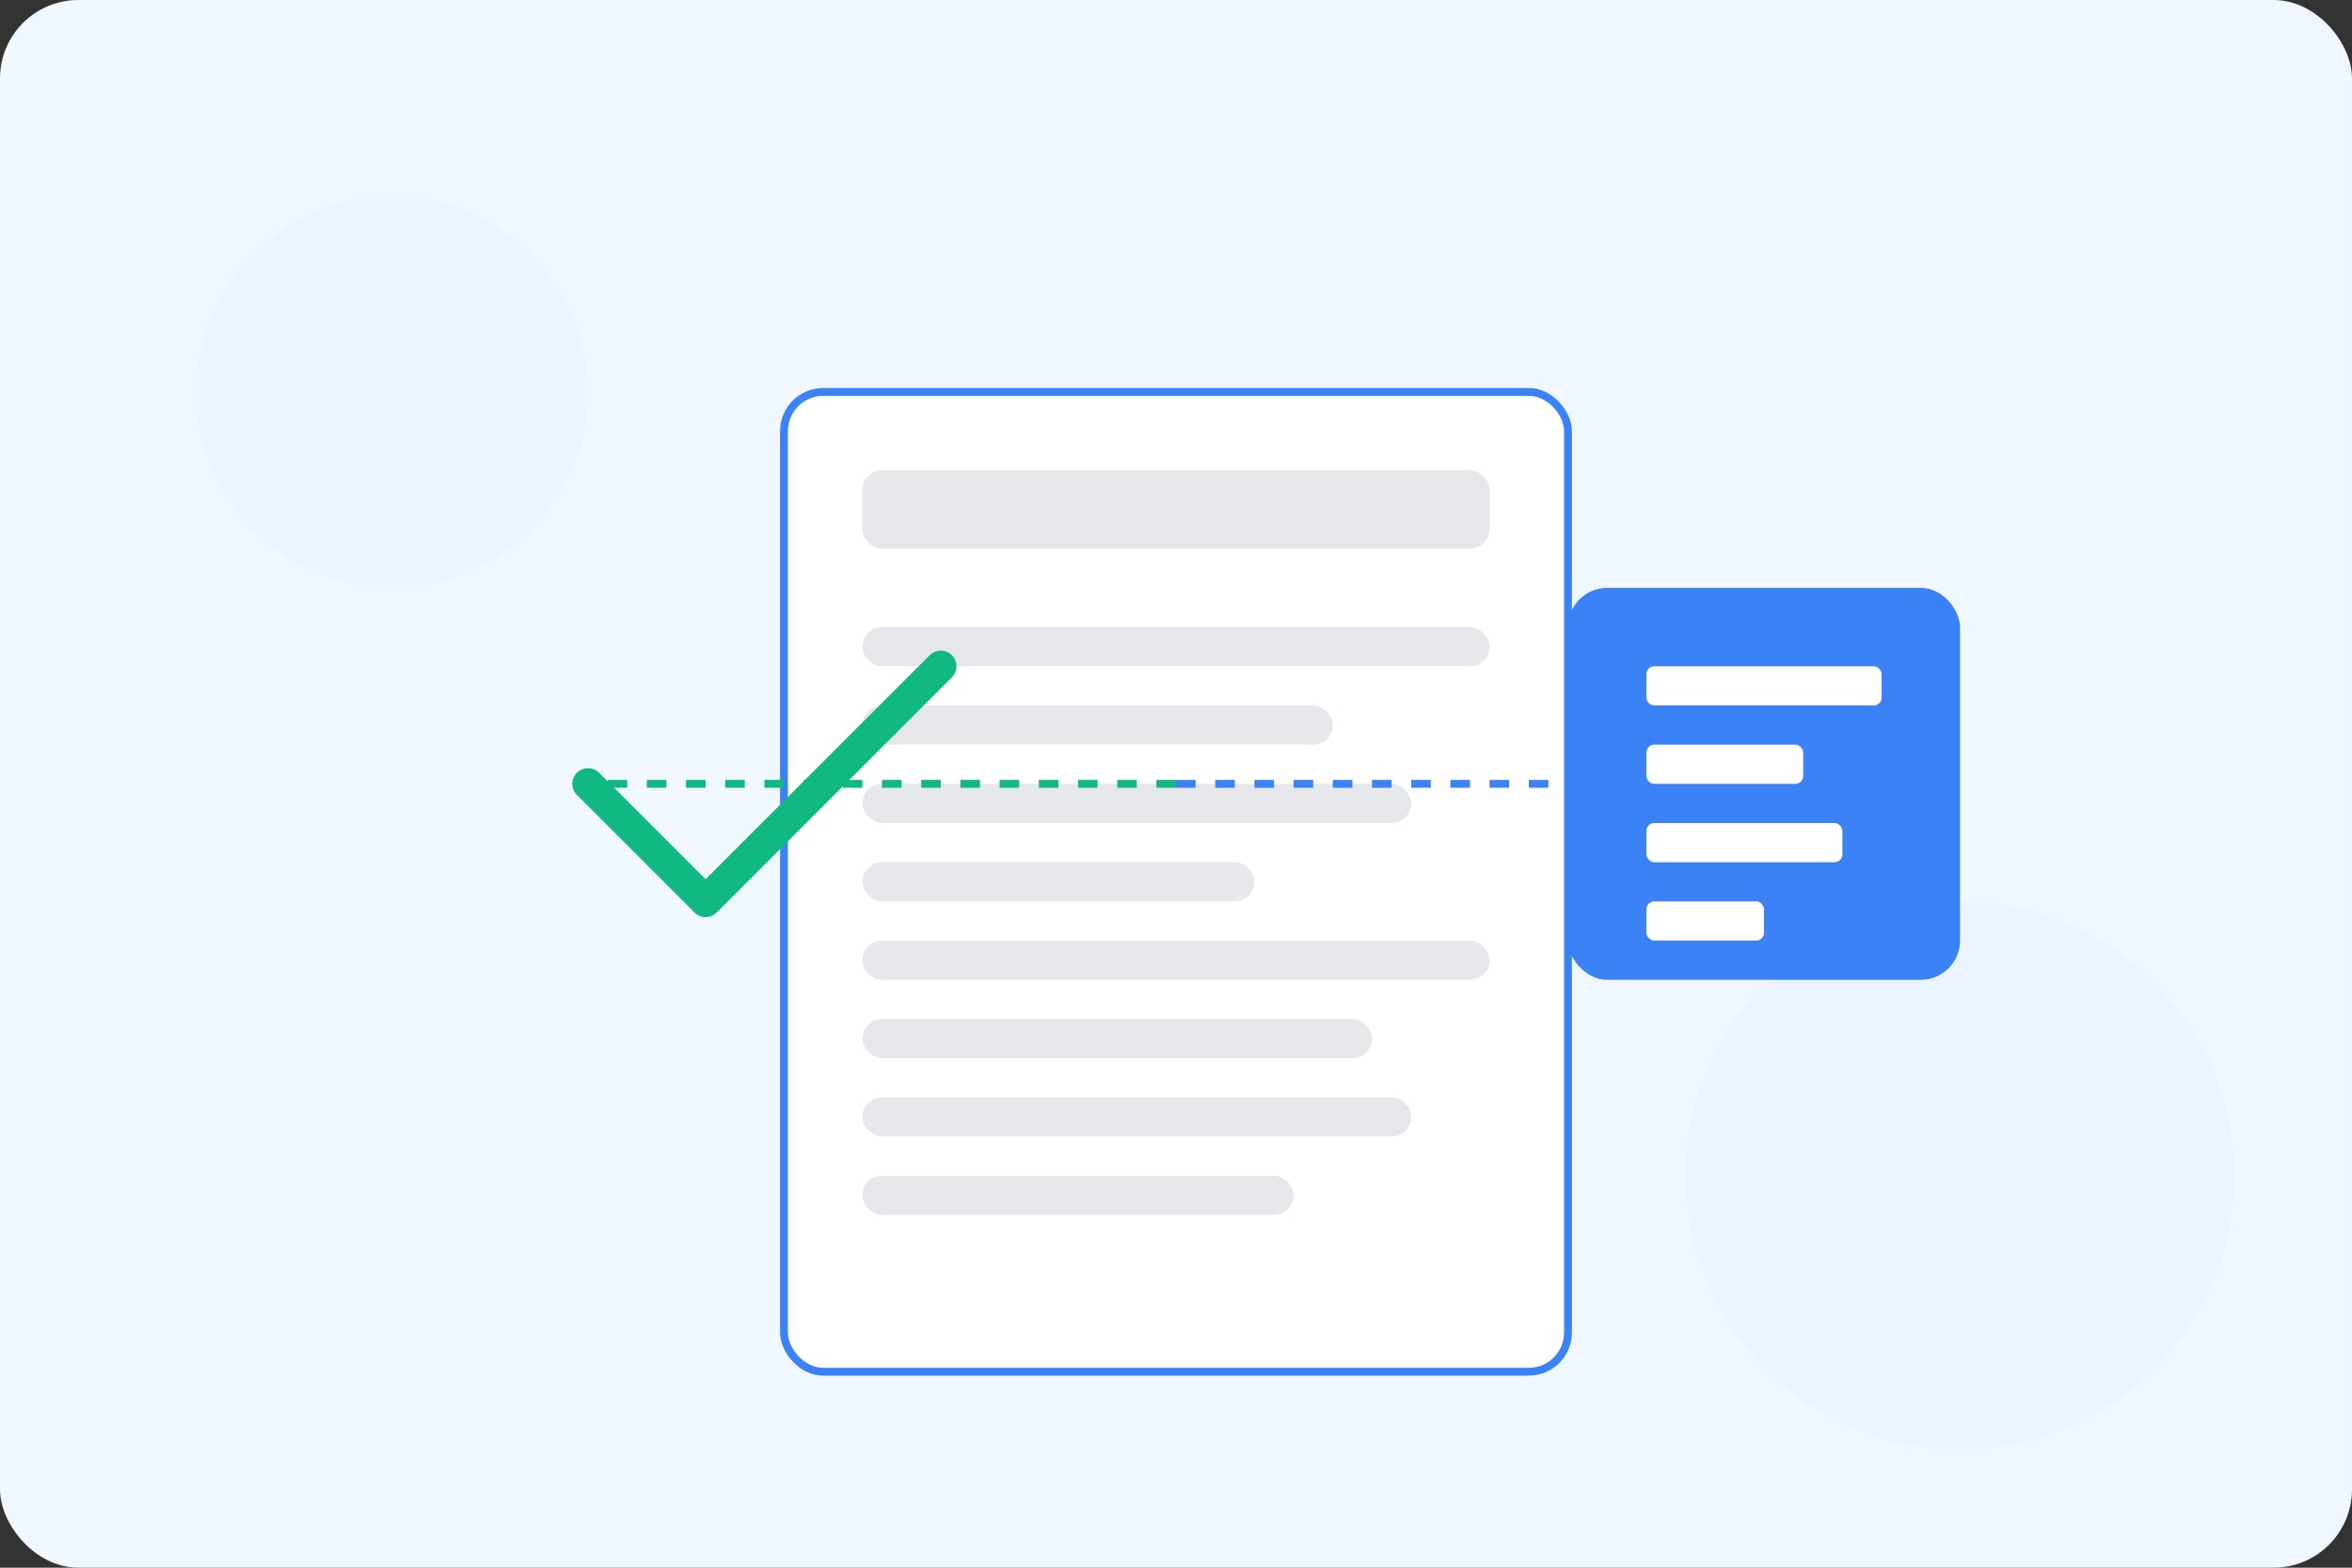 <svg width="600" height="400" viewBox="0 0 600 400" fill="none" xmlns="http://www.w3.org/2000/svg">
  <rect x="0" y="0" width="600" height="400" fill="#333333" stroke="none"/>
  <!-- Background -->
  <rect width="600" height="400" rx="20" fill="#F0F7FF" />
  
  <!-- Decorative elements -->
  <circle cx="100" cy="100" r="50" fill="#E6F0FF" opacity="0.5" />
  <circle cx="500" cy="300" r="70" fill="#E6F0FF" opacity="0.5" />
  <circle cx="300" cy="150" r="30" fill="#E6F0FF" opacity="0.5" />
  
  <!-- Document icon -->
  <rect x="200" y="100" width="200" height="250" rx="10" fill="white" stroke="#3B82F6" stroke-width="2" />
  <rect x="220" y="120" width="160" height="20" rx="5" fill="#E5E7EB" />
  <rect x="220" y="160" width="160" height="10" rx="5" fill="#E5E7EB" />
  <rect x="220" y="180" width="120" height="10" rx="5" fill="#E5E7EB" />
  <rect x="220" y="200" width="140" height="10" rx="5" fill="#E5E7EB" />
  <rect x="220" y="220" width="100" height="10" rx="5" fill="#E5E7EB" />
  <rect x="220" y="240" width="160" height="10" rx="5" fill="#E5E7EB" />
  <rect x="220" y="260" width="130" height="10" rx="5" fill="#E5E7EB" />
  <rect x="220" y="280" width="140" height="10" rx="5" fill="#E5E7EB" />
  <rect x="220" y="300" width="110" height="10" rx="5" fill="#E5E7EB" />
  
  <!-- Checkmark -->
  <path d="M150 200 L180 230 L240 170" stroke="#10B981" stroke-width="8" stroke-linecap="round" stroke-linejoin="round" fill="none" />
  
  <!-- AI chip -->
  <rect x="400" y="150" width="100" height="100" rx="10" fill="#3B82F6" />
  <rect x="420" y="170" width="60" height="10" rx="2" fill="white" />
  <rect x="420" y="190" width="40" height="10" rx="2" fill="white" />
  <rect x="420" y="210" width="50" height="10" rx="2" fill="white" />
  <rect x="420" y="230" width="30" height="10" rx="2" fill="white" />
  
  <!-- Connection lines -->
  <path d="M300 200 L400 200" stroke="#3B82F6" stroke-width="2" stroke-dasharray="5 5" />
  <path d="M300 200 L150 200" stroke="#10B981" stroke-width="2" stroke-dasharray="5 5" />
</svg> 
